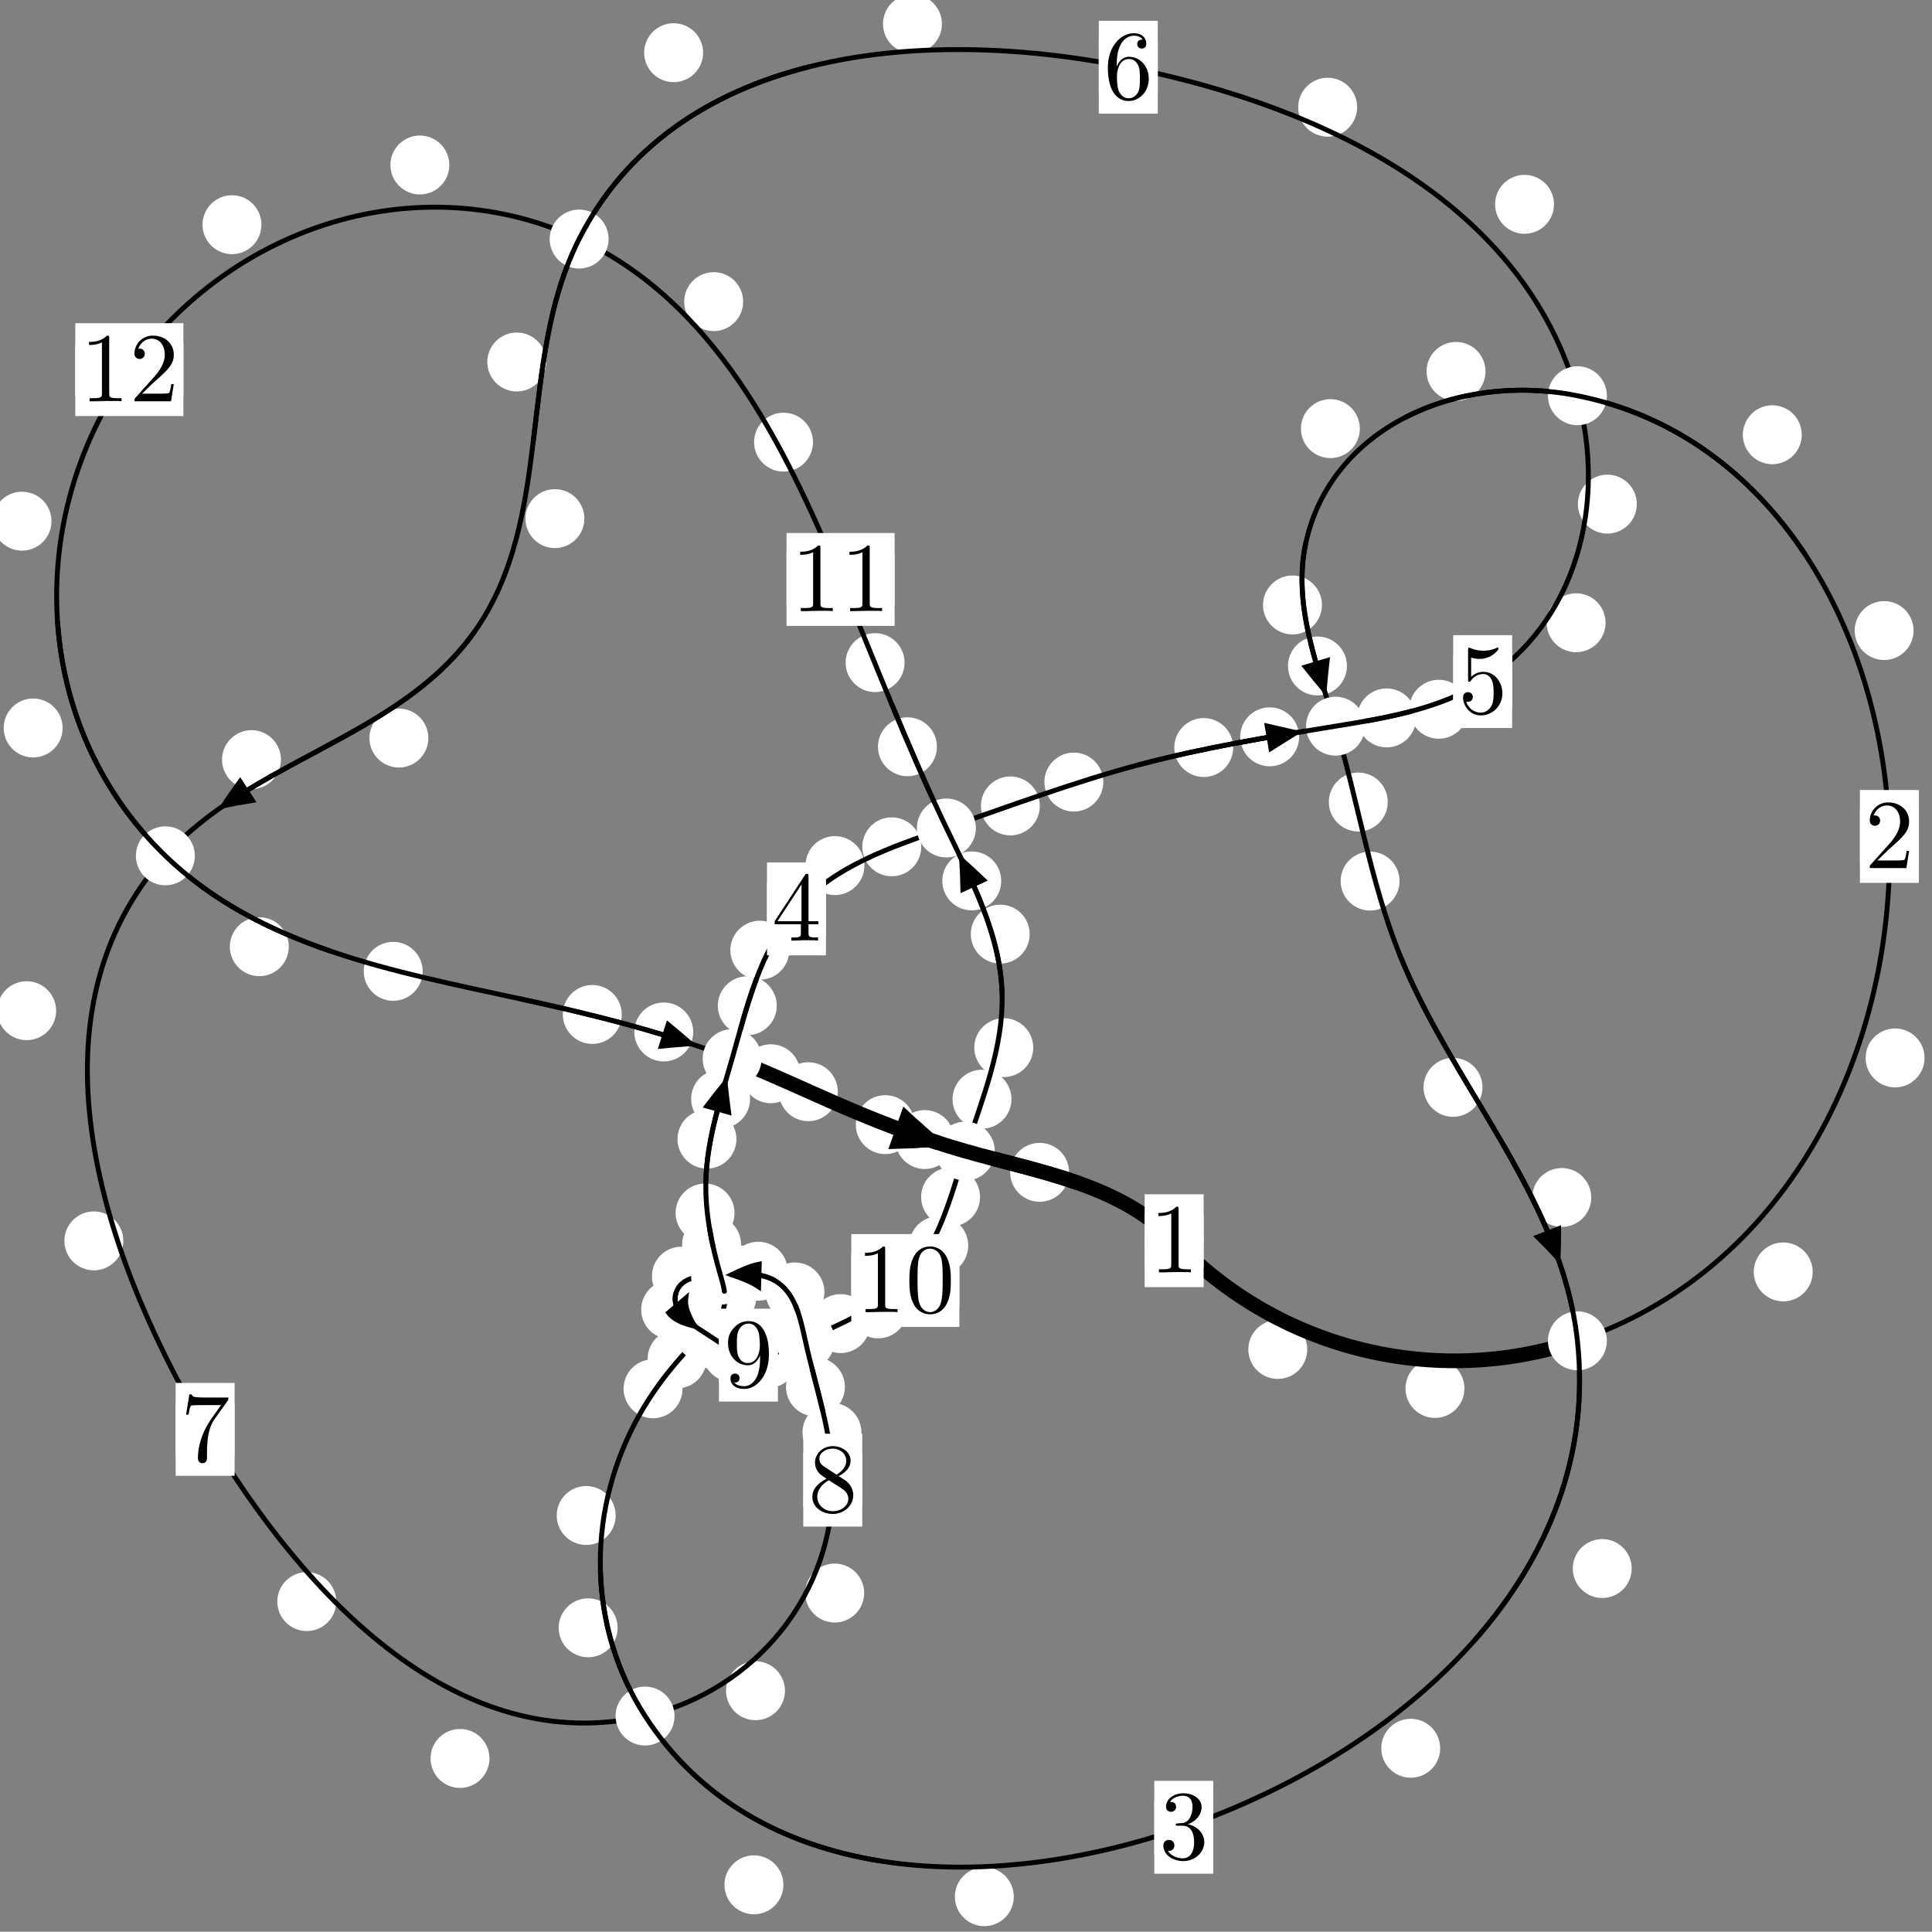 <?xml version="1.0"?>
<!-- Created by MetaPost 1.999 on 2021.07.06:0008 -->
<svg version="1.1" xmlns="http://www.w3.org/2000/svg" xmlns:xlink="http://www.w3.org/1999/xlink" width="195.967" height="195.939" viewBox="0 0 195.967 195.939">
<rect x="0" y="0" width="195.967" height="195.939" fill="#808080" stroke="none"/>
<!-- Original BoundingBox: -160.755005 -59.377029 35.211914 136.561691 -->
  <defs>
    <g transform="scale(0.01,0.01)" id="GLYPHcmr10_48">
      <path style="fill-rule: evenodd;" d="M460 -320C460 -400,455 -480,420 -554C374 -650,292 -666,250 -666C190 -666,117 -640,76 -547C44 -478,39 -400,39 -320C39 -245,43 -155,84 -79C127 2,200 22,249 22C303 22,379 1,423 -94C455 -163,460 -241,460 -320M249 -0C210 -0,151 -25,133 -121C122 -181,122 -273,122 -332C122 -396,122 -462,130 -516C149 -635,224 -644,249 -644C282 -644,348 -626,367 -527C377 -471,377 -395,377 -332C377 -257,377 -189,366 -125C351 -30,294 -0,249 -0"></path>
    </g>
    <g transform="scale(0.01,0.01)" id="GLYPHcmr10_49">
      <path style="fill-rule: evenodd;" d="M294 -640C294 -664,294 -666,271 -666C209 -602,121 -602,89 -602L89 -571C109 -571,168 -571,220 -597L220 -79C220 -43,217 -31,127 -31L95 -31L95 -0L257 -0L130 -3L217 -3L257 -3L297 -3L384 -3L419 -0L419 -31L387 -31C297 -31,294 -42,294 -79"></path>
    </g>
    <g transform="scale(0.01,0.01)" id="GLYPHcmr10_50">
      <path style="fill-rule: evenodd;" d="M127 -77L233 -180C389 -318,449 -372,449 -472C449 -586,359 -666,237 -666C124 -666,50 -574,50 -485C50 -429,100 -429,103 -429C120 -429,155 -441,155 -482C155 -508,137 -534,102 -534C94 -534,92 -534,89 -533C112 -598,166 -635,224 -635C315 -635,358 -554,358 -472C358 -392,308 -313,253 -251L61 -37C50 -26,50 -24,50 -0L421 -0L449 -174L424 -174C419 -144,412 -100,402 -85C395 -77,329 -77,307 -77"></path>
    </g>
    <g transform="scale(0.01,0.01)" id="GLYPHcmr10_51">
      <path style="fill-rule: evenodd;" d="M290 -352C372 -379,430 -449,430 -528C430 -610,342 -666,246 -666C145 -666,69 -606,69 -530C69 -497,91 -478,120 -478C151 -478,171 -500,171 -529C171 -579,124 -579,109 -579C140 -628,206 -641,242 -641C283 -641,338 -619,338 -529C338 -517,336 -459,310 -415C280 -367,246 -364,221 -363C213 -362,189 -360,182 -360C174 -359,167 -358,167 -348C167 -337,174 -337,191 -337L235 -337C317 -337,354 -269,354 -171C354 -35,285 -6,241 -6C198 -6,123 -23,88 -82C123 -77,154 -99,154 -137C154 -173,127 -193,98 -193C74 -193,42 -179,42 -135C42 -44,135 22,244 22C366 22,457 -69,457 -171C457 -253,394 -331,290 -352"></path>
    </g>
    <g transform="scale(0.01,0.01)" id="GLYPHcmr10_52">
      <path style="fill-rule: evenodd;" d="M294 -165L294 -78C294 -42,292 -31,218 -31L197 -31L197 -0L332 -0L238 -3L290 -3L332 -3L374 -3L427 -3L468 -0L468 -31L447 -31C373 -31,371 -42,371 -78L371 -165L471 -165L471 -196L371 -196L371 -651C371 -671,371 -677,355 -677C346 -677,343 -677,335 -665L28 -196L28 -165M300 -196L56 -196L300 -569"></path>
    </g>
    <g transform="scale(0.01,0.01)" id="GLYPHcmr10_53">
      <path style="fill-rule: evenodd;" d="M449 -201C449 -320,367 -420,259 -420C211 -420,168 -404,132 -369L132 -564C152 -558,185 -551,217 -551C340 -551,410 -642,410 -655C410 -661,407 -666,400 -666C399 -666,397 -666,392 -663C372 -654,323 -634,256 -634C216 -634,170 -641,123 -662C115 -665,113 -665,111 -665C101 -665,101 -657,101 -641L101 -345C101 -327,101 -319,115 -319C122 -319,124 -322,128 -328C139 -344,176 -398,257 -398C309 -398,334 -352,342 -334C358 -297,360 -258,360 -208C360 -173,360 -113,336 -71C312 -32,275 -6,229 -6C156 -6,99 -59,82 -118C85 -117,88 -116,99 -116C132 -116,149 -141,149 -165C149 -189,132 -214,99 -214C85 -214,50 -207,50 -161C50 -75,119 22,231 22C347 22,449 -74,449 -201"></path>
    </g>
    <g transform="scale(0.01,0.01)" id="GLYPHcmr10_54">
      <path style="fill-rule: evenodd;" d="M132 -328L132 -352C132 -605,256 -641,307 -641C331 -641,373 -635,395 -601C380 -601,340 -601,340 -556C340 -525,364 -510,386 -510C402 -510,432 -519,432 -558C432 -618,388 -666,305 -666C177 -666,42 -537,42 -316C42 -49,158 22,251 22C362 22,457 -72,457 -204C457 -331,368 -427,257 -427C189 -427,152 -376,132 -328M251 -6C188 -6,158 -66,152 -81C134 -128,134 -208,134 -226C134 -304,166 -404,256 -404C272 -404,318 -404,349 -342C367 -305,367 -254,367 -205C367 -157,367 -107,350 -71C320 -11,274 -6,251 -6"></path>
    </g>
    <g transform="scale(0.01,0.01)" id="GLYPHcmr10_55">
      <path style="fill-rule: evenodd;" d="M476 -609C485 -621,485 -623,485 -644L242 -644C120 -644,118 -657,114 -676L89 -676L56 -470L81 -470C84 -486,93 -549,106 -561C113 -567,191 -567,204 -567L411 -567C400 -551,321 -442,299 -409C209 -274,176 -135,176 -33C176 -23,176 22,222 22C268 22,268 -23,268 -33L268 -84C268 -139,271 -194,279 -248C283 -271,297 -357,341 -419"></path>
    </g>
    <g transform="scale(0.01,0.01)" id="GLYPHcmr10_56">
      <path style="fill-rule: evenodd;" d="M163 -457C117 -487,113 -521,113 -538C113 -599,178 -641,249 -641C322 -641,386 -589,386 -517C386 -460,347 -412,287 -377M309 -362C381 -399,430 -451,430 -517C430 -609,341 -666,250 -666C150 -666,69 -592,69 -499C69 -481,71 -436,113 -389C124 -377,161 -352,186 -335C128 -306,42 -250,42 -151C42 -45,144 22,249 22C362 22,457 -61,457 -168C457 -204,446 -249,408 -291C389 -312,373 -322,309 -362M209 -320L332 -242C360 -223,407 -193,407 -132C407 -58,332 -6,250 -6C164 -6,92 -68,92 -151C92 -209,124 -273,209 -320"></path>
    </g>
    <g transform="scale(0.01,0.01)" id="GLYPHcmr10_57">
      <path style="fill-rule: evenodd;" d="M367 -318L367 -286C367 -52,263 -6,205 -6C188 -6,134 -8,107 -42C151 -42,159 -71,159 -88C159 -119,135 -134,113 -134C97 -134,67 -125,67 -86C67 -19,121 22,206 22C335 22,457 -114,457 -329C457 -598,342 -666,253 -666C198 -666,149 -648,106 -603C65 -558,42 -516,42 -441C42 -316,130 -218,242 -218C303 -218,344 -260,367 -318M243 -241C227 -241,181 -241,150 -304C132 -341,132 -391,132 -440C132 -494,132 -541,153 -578C180 -628,218 -641,253 -641C299 -641,332 -607,349 -562C361 -530,365 -467,365 -421C365 -338,331 -241,243 -241"></path>
    </g>
  </defs>
  <path d="M132.596 136.878C132.596 136.086,132.281 135.325,131.721 134.765C131.161 134.204,130.4 133.89,129.608 133.89C128.815 133.89,128.055 134.204,127.494 134.765C126.934 135.325,126.619 136.086,126.619 136.878C126.619 137.671,126.934 138.431,127.494 138.992C128.055 139.552,128.815 139.867,129.608 139.867C130.4 139.867,131.161 139.552,131.721 138.992C132.281 138.431,132.596 137.671,132.596 136.878Z" style="fill: rgb(100%,100%,100%);stroke: none;"></path>
  <path d="M122.085 125.847C122.085 125.055,121.77 124.295,121.209 123.734C120.649 123.174,119.889 122.859,119.096 122.859C118.303 122.859,117.543 123.174,116.983 123.734C116.422 124.295,116.107 125.055,116.107 125.847C116.107 126.64,116.422 127.4,116.983 127.961C117.543 128.521,118.303 128.836,119.096 128.836C119.889 128.836,120.649 128.521,121.209 127.961C121.77 127.4,122.085 126.64,122.085 125.847Z" style="fill: rgb(100%,100%,100%);stroke: none;"></path>
  <path d="M183.867 129.014C183.867 128.221,183.552 127.461,182.991 126.9C182.431 126.34,181.671 126.025,180.878 126.025C180.085 126.025,179.325 126.34,178.765 126.9C178.204 127.461,177.889 128.221,177.889 129.014C177.889 129.806,178.204 130.566,178.765 131.127C179.325 131.687,180.085 132.002,180.878 132.002C181.671 132.002,182.431 131.687,182.991 131.127C183.552 130.566,183.867 129.806,183.867 129.014Z" style="fill: rgb(100%,100%,100%);stroke: none;"></path>
  <path d="M148.539 140.835C148.539 140.043,148.224 139.282,147.664 138.722C147.103 138.161,146.343 137.847,145.55 137.847C144.758 137.847,143.997 138.161,143.437 138.722C142.876 139.282,142.561 140.043,142.561 140.835C142.561 141.628,142.876 142.388,143.437 142.949C143.997 143.509,144.758 143.824,145.55 143.824C146.343 143.824,147.103 143.509,147.664 142.949C148.224 142.388,148.539 141.628,148.539 140.835Z" style="fill: rgb(100%,100%,100%);stroke: none;"></path>
  <path d="M194.1 63.96C194.1 63.167,193.785 62.407,193.224 61.846C192.664 61.286,191.904 60.971,191.111 60.971C190.318 60.971,189.558 61.286,188.998 61.846C188.437 62.407,188.122 63.167,188.122 63.96C188.122 64.752,188.437 65.513,188.998 66.073C189.558 66.633,190.318 66.948,191.111 66.948C191.904 66.948,192.664 66.633,193.224 66.073C193.785 65.513,194.1 64.752,194.1 63.96Z" style="fill: rgb(100%,100%,100%);stroke: none;"></path>
  <path d="M195.212 107.309C195.212 106.516,194.897 105.756,194.336 105.195C193.776 104.635,193.016 104.32,192.223 104.32C191.43 104.32,190.67 104.635,190.11 105.195C189.549 105.756,189.234 106.516,189.234 107.309C189.234 108.101,189.549 108.861,190.11 109.422C190.67 109.982,191.43 110.297,192.223 110.297C193.016 110.297,193.776 109.982,194.336 109.422C194.897 108.861,195.212 108.101,195.212 107.309Z" style="fill: rgb(100%,100%,100%);stroke: none;"></path>
  <path d="M150.677 37.673C150.677 36.881,150.362 36.12,149.801 35.56C149.241 34.999,148.481 34.685,147.688 34.685C146.895 34.685,146.135 34.999,145.575 35.56C145.014 36.12,144.699 36.881,144.699 37.673C144.699 38.466,145.014 39.226,145.575 39.787C146.135 40.347,146.895 40.662,147.688 40.662C148.481 40.662,149.241 40.347,149.801 39.787C150.362 39.226,150.677 38.466,150.677 37.673Z" style="fill: rgb(100%,100%,100%);stroke: none;"></path>
  <path d="M182.757 44.099C182.757 43.306,182.442 42.546,181.882 41.985C181.321 41.425,180.561 41.11,179.769 41.11C178.976 41.11,178.216 41.425,177.655 41.985C177.095 42.546,176.78 43.306,176.78 44.099C176.78 44.891,177.095 45.651,177.655 46.212C178.216 46.772,178.976 47.087,179.769 47.087C180.561 47.087,181.321 46.772,181.882 46.212C182.442 45.651,182.757 44.891,182.757 44.099Z" style="fill: rgb(100%,100%,100%);stroke: none;"></path>
  <path d="M134.088 61.363C134.088 60.57,133.773 59.81,133.212 59.25C132.652 58.689,131.892 58.374,131.099 58.374C130.306 58.374,129.546 58.689,128.986 59.25C128.425 59.81,128.11 60.57,128.11 61.363C128.11 62.156,128.425 62.916,128.986 63.476C129.546 64.037,130.306 64.352,131.099 64.352C131.892 64.352,132.652 64.037,133.212 63.476C133.773 62.916,134.088 62.156,134.088 61.363Z" style="fill: rgb(100%,100%,100%);stroke: none;"></path>
  <path d="M137.933 43.476C137.933 42.684,137.618 41.923,137.058 41.363C136.497 40.802,135.737 40.488,134.945 40.488C134.152 40.488,133.392 40.802,132.831 41.363C132.271 41.923,131.956 42.684,131.956 43.476C131.956 44.269,132.271 45.029,132.831 45.59C133.392 46.15,134.152 46.465,134.945 46.465C135.737 46.465,136.497 46.15,137.058 45.59C137.618 45.029,137.933 44.269,137.933 43.476Z" style="fill: rgb(100%,100%,100%);stroke: none;"></path>
  <path d="M140.763 81.349C140.763 80.556,140.448 79.796,139.888 79.236C139.327 78.675,138.567 78.36,137.774 78.36C136.982 78.36,136.222 78.675,135.661 79.236C135.101 79.796,134.786 80.556,134.786 81.349C134.786 82.142,135.101 82.902,135.661 83.462C136.222 84.023,136.982 84.338,137.774 84.338C138.567 84.338,139.327 84.023,139.888 83.462C140.448 82.902,140.763 82.142,140.763 81.349Z" style="fill: rgb(100%,100%,100%);stroke: none;"></path>
  <path d="M136.621 67.55C136.621 66.757,136.306 65.997,135.745 65.436C135.185 64.876,134.425 64.561,133.632 64.561C132.839 64.561,132.079 64.876,131.519 65.436C130.958 65.997,130.643 66.757,130.643 67.55C130.643 68.342,130.958 69.103,131.519 69.663C132.079 70.224,132.839 70.539,133.632 70.539C134.425 70.539,135.185 70.224,135.745 69.663C136.306 69.103,136.621 68.342,136.621 67.55Z" style="fill: rgb(100%,100%,100%);stroke: none;"></path>
  <path d="M150.371 110.291C150.371 109.498,150.056 108.738,149.496 108.178C148.935 107.617,148.175 107.302,147.383 107.302C146.59 107.302,145.83 107.617,145.269 108.178C144.709 108.738,144.394 109.498,144.394 110.291C144.394 111.084,144.709 111.844,145.269 112.404C145.83 112.965,146.59 113.28,147.383 113.28C148.175 113.28,148.935 112.965,149.496 112.404C150.056 111.844,150.371 111.084,150.371 110.291Z" style="fill: rgb(100%,100%,100%);stroke: none;"></path>
  <path d="M141.961 89.37C141.961 88.577,141.646 87.817,141.086 87.257C140.526 86.696,139.765 86.381,138.973 86.381C138.18 86.381,137.42 86.696,136.859 87.257C136.299 87.817,135.984 88.577,135.984 89.37C135.984 90.163,136.299 90.923,136.859 91.483C137.42 92.044,138.18 92.359,138.973 92.359C139.765 92.359,140.526 92.044,141.086 91.483C141.646 90.923,141.961 90.163,141.961 89.37Z" style="fill: rgb(100%,100%,100%);stroke: none;"></path>
  <path d="M165.508 159.101C165.508 158.308,165.193 157.548,164.633 156.987C164.072 156.427,163.312 156.112,162.519 156.112C161.727 156.112,160.966 156.427,160.406 156.987C159.846 157.548,159.531 158.308,159.531 159.101C159.531 159.893,159.846 160.654,160.406 161.214C160.966 161.774,161.727 162.089,162.519 162.089C163.312 162.089,164.072 161.774,164.633 161.214C165.193 160.654,165.508 159.893,165.508 159.101Z" style="fill: rgb(100%,100%,100%);stroke: none;"></path>
  <path d="M161.403 121.464C161.403 120.671,161.089 119.911,160.528 119.35C159.968 118.79,159.207 118.475,158.415 118.475C157.622 118.475,156.862 118.79,156.301 119.35C155.741 119.911,155.426 120.671,155.426 121.464C155.426 122.256,155.741 123.017,156.301 123.577C156.862 124.138,157.622 124.452,158.415 124.452C159.207 124.452,159.968 124.138,160.528 123.577C161.089 123.017,161.403 122.256,161.403 121.464Z" style="fill: rgb(100%,100%,100%);stroke: none;"></path>
  <path d="M102.831 192.388C102.831 191.596,102.516 190.835,101.956 190.275C101.395 189.714,100.635 189.4,99.842 189.4C99.05 189.4,98.289 189.714,97.729 190.275C97.169 190.835,96.854 191.596,96.854 192.388C96.854 193.181,97.169 193.941,97.729 194.502C98.289 195.062,99.05 195.377,99.842 195.377C100.635 195.377,101.395 195.062,101.956 194.502C102.516 193.941,102.831 193.181,102.831 192.388Z" style="fill: rgb(100%,100%,100%);stroke: none;"></path>
  <path d="M146.081 177.33C146.081 176.537,145.766 175.777,145.206 175.217C144.645 174.656,143.885 174.341,143.092 174.341C142.3 174.341,141.54 174.656,140.979 175.217C140.419 175.777,140.104 176.537,140.104 177.33C140.104 178.123,140.419 178.883,140.979 179.443C141.54 180.004,142.3 180.319,143.092 180.319C143.885 180.319,144.645 180.004,145.206 179.443C145.766 178.883,146.081 178.123,146.081 177.33Z" style="fill: rgb(100%,100%,100%);stroke: none;"></path>
  <path d="M62.644 165.112C62.644 164.319,62.329 163.559,61.769 162.998C61.208 162.438,60.448 162.123,59.655 162.123C58.863 162.123,58.102 162.438,57.542 162.998C56.981 163.559,56.667 164.319,56.667 165.112C56.667 165.904,56.981 166.664,57.542 167.225C58.102 167.785,58.863 168.1,59.655 168.1C60.448 168.1,61.208 167.785,61.769 167.225C62.329 166.664,62.644 165.904,62.644 165.112Z" style="fill: rgb(100%,100%,100%);stroke: none;"></path>
  <path d="M79.461 191.181C79.461 190.389,79.146 189.628,78.586 189.068C78.025 188.507,77.265 188.192,76.473 188.192C75.68 188.192,74.92 188.507,74.359 189.068C73.799 189.628,73.484 190.389,73.484 191.181C73.484 191.974,73.799 192.734,74.359 193.295C74.92 193.855,75.68 194.17,76.473 194.17C77.265 194.17,78.025 193.855,78.586 193.295C79.146 192.734,79.461 191.974,79.461 191.181Z" style="fill: rgb(100%,100%,100%);stroke: none;"></path>
  <path d="M69.23 140.864C69.23 140.072,68.915 139.312,68.354 138.751C67.794 138.191,67.034 137.876,66.241 137.876C65.448 137.876,64.688 138.191,64.128 138.751C63.567 139.312,63.252 140.072,63.252 140.864C63.252 141.657,63.567 142.417,64.128 142.978C64.688 143.538,65.448 143.853,66.241 143.853C67.034 143.853,67.794 143.538,68.354 142.978C68.915 142.417,69.23 141.657,69.23 140.864Z" style="fill: rgb(100%,100%,100%);stroke: none;"></path>
  <path d="M62.448 153.72C62.448 152.927,62.133 152.167,61.573 151.606C61.012 151.046,60.252 150.731,59.459 150.731C58.667 150.731,57.907 151.046,57.346 151.606C56.786 152.167,56.471 152.927,56.471 153.72C56.471 154.512,56.786 155.273,57.346 155.833C57.907 156.394,58.667 156.708,59.459 156.708C60.252 156.708,61.012 156.394,61.573 155.833C62.133 155.273,62.448 154.512,62.448 153.72Z" style="fill: rgb(100%,100%,100%);stroke: none;"></path>
  <path d="M75.262 134.432C75.262 133.639,74.947 132.879,74.387 132.318C73.826 131.758,73.066 131.443,72.273 131.443C71.481 131.443,70.721 131.758,70.16 132.318C69.6 132.879,69.285 133.639,69.285 134.432C69.285 135.224,69.6 135.985,70.16 136.545C70.721 137.106,71.481 137.421,72.273 137.421C73.066 137.421,73.826 137.106,74.387 136.545C74.947 135.985,75.262 135.224,75.262 134.432Z" style="fill: rgb(100%,100%,100%);stroke: none;"></path>
  <path d="M71.666 137.835C71.666 137.042,71.351 136.282,70.79 135.722C70.23 135.161,69.47 134.846,68.677 134.846C67.884 134.846,67.124 135.161,66.564 135.722C66.003 136.282,65.688 137.042,65.688 137.835C65.688 138.628,66.003 139.388,66.564 139.949C67.124 140.509,67.884 140.824,68.677 140.824C69.47 140.824,70.23 140.509,70.79 139.949C71.351 139.388,71.666 138.628,71.666 137.835Z" style="fill: rgb(100%,100%,100%);stroke: none;"></path>
  <path d="M76.717 131.539C76.717 130.746,76.402 129.986,75.841 129.426C75.281 128.865,74.521 128.55,73.728 128.55C72.935 128.55,72.175 128.865,71.615 129.426C71.054 129.986,70.739 130.746,70.739 131.539C70.739 132.332,71.054 133.092,71.615 133.652C72.175 134.213,72.935 134.528,73.728 134.528C74.521 134.528,75.281 134.213,75.841 133.652C76.402 133.092,76.717 132.332,76.717 131.539Z" style="fill: rgb(100%,100%,100%);stroke: none;"></path>
  <path d="M76.106 133.672C76.106 132.879,75.791 132.119,75.231 131.559C74.67 130.998,73.91 130.683,73.117 130.683C72.325 130.683,71.565 130.998,71.004 131.559C70.444 132.119,70.129 132.879,70.129 133.672C70.129 134.465,70.444 135.225,71.004 135.785C71.565 136.346,72.325 136.661,73.117 136.661C73.91 136.661,74.67 136.346,75.231 135.785C75.791 135.225,76.106 134.465,76.106 133.672Z" style="fill: rgb(100%,100%,100%);stroke: none;"></path>
  <path d="M75.167 126.233C75.167 125.44,74.852 124.68,74.292 124.119C73.731 123.559,72.971 123.244,72.178 123.244C71.386 123.244,70.626 123.559,70.065 124.119C69.505 124.68,69.19 125.44,69.19 126.233C69.19 127.025,69.505 127.786,70.065 128.346C70.626 128.907,71.386 129.222,72.178 129.222C72.971 129.222,73.731 128.907,74.292 128.346C74.852 127.786,75.167 127.025,75.167 126.233Z" style="fill: rgb(100%,100%,100%);stroke: none;"></path>
  <path d="M76.379 130.42C76.379 129.627,76.064 128.867,75.503 128.307C74.943 127.746,74.183 127.431,73.39 127.431C72.597 127.431,71.837 127.746,71.277 128.307C70.716 128.867,70.401 129.627,70.401 130.42C70.401 131.213,70.716 131.973,71.277 132.533C71.837 133.094,72.597 133.409,73.39 133.409C74.183 133.409,74.943 133.094,75.503 132.533C76.064 131.973,76.379 131.213,76.379 130.42Z" style="fill: rgb(100%,100%,100%);stroke: none;"></path>
  <path d="M74.697 115.543C74.697 114.75,74.382 113.99,73.822 113.43C73.261 112.869,72.501 112.554,71.708 112.554C70.916 112.554,70.155 112.869,69.595 113.43C69.034 113.99,68.72 114.75,68.72 115.543C68.72 116.336,69.034 117.096,69.595 117.656C70.155 118.217,70.916 118.532,71.708 118.532C72.501 118.532,73.261 118.217,73.822 117.656C74.382 117.096,74.697 116.336,74.697 115.543Z" style="fill: rgb(100%,100%,100%);stroke: none;"></path>
  <path d="M74.505 123.038C74.505 122.245,74.19 121.485,73.629 120.925C73.069 120.364,72.309 120.049,71.516 120.049C70.723 120.049,69.963 120.364,69.403 120.925C68.842 121.485,68.527 122.245,68.527 123.038C68.527 123.831,68.842 124.591,69.403 125.151C69.963 125.712,70.723 126.027,71.516 126.027C72.309 126.027,73.069 125.712,73.629 125.151C74.19 124.591,74.505 123.831,74.505 123.038Z" style="fill: rgb(100%,100%,100%);stroke: none;"></path>
  <path d="M78.788 102.013C78.788 101.22,78.473 100.46,77.912 99.899C77.352 99.339,76.592 99.024,75.799 99.024C75.006 99.024,74.246 99.339,73.686 99.899C73.125 100.46,72.81 101.22,72.81 102.013C72.81 102.805,73.125 103.565,73.686 104.126C74.246 104.686,75.006 105.001,75.799 105.001C76.592 105.001,77.352 104.686,77.912 104.126C78.473 103.565,78.788 102.805,78.788 102.013Z" style="fill: rgb(100%,100%,100%);stroke: none;"></path>
  <path d="M76.082 111.468C76.082 110.675,75.767 109.915,75.206 109.355C74.646 108.794,73.886 108.479,73.093 108.479C72.3 108.479,71.54 108.794,70.98 109.355C70.419 109.915,70.104 110.675,70.104 111.468C70.104 112.261,70.419 113.021,70.98 113.581C71.54 114.142,72.3 114.457,73.093 114.457C73.886 114.457,74.646 114.142,75.206 113.581C75.767 113.021,76.082 112.261,76.082 111.468Z" style="fill: rgb(100%,100%,100%);stroke: none;"></path>
  <path d="M87.678 87.798C87.678 87.006,87.363 86.246,86.803 85.685C86.243 85.125,85.482 84.81,84.69 84.81C83.897 84.81,83.137 85.125,82.576 85.685C82.016 86.246,81.701 87.006,81.701 87.798C81.701 88.591,82.016 89.351,82.576 89.912C83.137 90.472,83.897 90.787,84.69 90.787C85.482 90.787,86.243 90.472,86.803 89.912C87.363 89.351,87.678 88.591,87.678 87.798Z" style="fill: rgb(100%,100%,100%);stroke: none;"></path>
  <path d="M80.059 96.382C80.059 95.589,79.744 94.829,79.184 94.268C78.623 93.708,77.863 93.393,77.07 93.393C76.278 93.393,75.517 93.708,74.957 94.268C74.397 94.829,74.082 95.589,74.082 96.382C74.082 97.174,74.397 97.934,74.957 98.495C75.517 99.055,76.278 99.37,77.07 99.37C77.863 99.37,78.623 99.055,79.184 98.495C79.744 97.934,80.059 97.174,80.059 96.382Z" style="fill: rgb(100%,100%,100%);stroke: none;"></path>
  <path d="M105.475 81.747C105.475 80.954,105.16 80.194,104.599 79.633C104.039 79.073,103.278 78.758,102.486 78.758C101.693 78.758,100.933 79.073,100.372 79.633C99.812 80.194,99.497 80.954,99.497 81.747C99.497 82.539,99.812 83.3,100.372 83.86C100.933 84.421,101.693 84.736,102.486 84.736C103.278 84.736,104.039 84.421,104.599 83.86C105.16 83.3,105.475 82.539,105.475 81.747Z" style="fill: rgb(100%,100%,100%);stroke: none;"></path>
  <path d="M93.442 85.893C93.442 85.101,93.127 84.341,92.566 83.78C92.006 83.22,91.246 82.905,90.453 82.905C89.66 82.905,88.9 83.22,88.34 83.78C87.779 84.341,87.464 85.101,87.464 85.893C87.464 86.686,87.779 87.446,88.34 88.007C88.9 88.567,89.66 88.882,90.453 88.882C91.246 88.882,92.006 88.567,92.566 88.007C93.127 87.446,93.442 86.686,93.442 85.893Z" style="fill: rgb(100%,100%,100%);stroke: none;"></path>
  <path d="M125.088 75.824C125.088 75.031,124.773 74.271,124.213 73.711C123.652 73.15,122.892 72.835,122.099 72.835C121.307 72.835,120.547 73.15,119.986 73.711C119.426 74.271,119.111 75.031,119.111 75.824C119.111 76.617,119.426 77.377,119.986 77.937C120.547 78.498,121.307 78.813,122.099 78.813C122.892 78.813,123.652 78.498,124.213 77.937C124.773 77.377,125.088 76.617,125.088 75.824Z" style="fill: rgb(100%,100%,100%);stroke: none;"></path>
  <path d="M111.911 79.326C111.911 78.533,111.596 77.773,111.035 77.212C110.475 76.652,109.715 76.337,108.922 76.337C108.129 76.337,107.369 76.652,106.809 77.212C106.248 77.773,105.933 78.533,105.933 79.326C105.933 80.118,106.248 80.878,106.809 81.439C107.369 81.999,108.129 82.314,108.922 82.314C109.715 82.314,110.475 81.999,111.035 81.439C111.596 80.878,111.911 80.118,111.911 79.326Z" style="fill: rgb(100%,100%,100%);stroke: none;"></path>
  <path d="M143.639 72.818C143.639 72.026,143.324 71.266,142.763 70.705C142.203 70.145,141.443 69.83,140.65 69.83C139.857 69.83,139.097 70.145,138.537 70.705C137.976 71.266,137.661 72.026,137.661 72.818C137.661 73.611,137.976 74.371,138.537 74.932C139.097 75.492,139.857 75.807,140.65 75.807C141.443 75.807,142.203 75.492,142.763 74.932C143.324 74.371,143.639 73.611,143.639 72.818Z" style="fill: rgb(100%,100%,100%);stroke: none;"></path>
  <path d="M131.775 74.737C131.775 73.945,131.46 73.185,130.9 72.624C130.339 72.064,129.579 71.749,128.786 71.749C127.994 71.749,127.234 72.064,126.673 72.624C126.113 73.185,125.798 73.945,125.798 74.737C125.798 75.53,126.113 76.29,126.673 76.851C127.234 77.411,127.994 77.726,128.786 77.726C129.579 77.726,130.339 77.411,130.9 76.851C131.46 76.29,131.775 75.53,131.775 74.737Z" style="fill: rgb(100%,100%,100%);stroke: none;"></path>
  <path d="M162.857 63.167C162.857 62.374,162.543 61.614,161.982 61.053C161.422 60.493,160.661 60.178,159.869 60.178C159.076 60.178,158.316 60.493,157.755 61.053C157.195 61.614,156.88 62.374,156.88 63.167C156.88 63.959,157.195 64.719,157.755 65.28C158.316 65.84,159.076 66.155,159.869 66.155C160.661 66.155,161.422 65.84,161.982 65.28C162.543 64.719,162.857 63.959,162.857 63.167Z" style="fill: rgb(100%,100%,100%);stroke: none;"></path>
  <path d="M148.928 71.941C148.928 71.148,148.613 70.388,148.052 69.828C147.492 69.267,146.732 68.952,145.939 68.952C145.146 68.952,144.386 69.267,143.826 69.828C143.265 70.388,142.95 71.148,142.95 71.941C142.95 72.734,143.265 73.494,143.826 74.054C144.386 74.615,145.146 74.93,145.939 74.93C146.732 74.93,147.492 74.615,148.052 74.054C148.613 73.494,148.928 72.734,148.928 71.941Z" style="fill: rgb(100%,100%,100%);stroke: none;"></path>
  <path d="M157.625 20.724C157.625 19.932,157.31 19.172,156.75 18.611C156.189 18.051,155.429 17.736,154.637 17.736C153.844 17.736,153.084 18.051,152.523 18.611C151.963 19.172,151.648 19.932,151.648 20.724C151.648 21.517,151.963 22.277,152.523 22.838C153.084 23.398,153.844 23.713,154.637 23.713C155.429 23.713,156.189 23.398,156.75 22.838C157.31 22.277,157.625 21.517,157.625 20.724Z" style="fill: rgb(100%,100%,100%);stroke: none;"></path>
  <path d="M166.026 51.133C166.026 50.341,165.711 49.581,165.151 49.02C164.59 48.46,163.83 48.145,163.037 48.145C162.245 48.145,161.484 48.46,160.924 49.02C160.363 49.581,160.048 50.341,160.048 51.133C160.048 51.926,160.363 52.686,160.924 53.247C161.484 53.807,162.245 54.122,163.037 54.122C163.83 54.122,164.59 53.807,165.151 53.247C165.711 52.686,166.026 51.926,166.026 51.133Z" style="fill: rgb(100%,100%,100%);stroke: none;"></path>
  <path d="M95.541 2.427C95.541 1.634,95.226 0.874,94.665 0.314C94.105 -0.247,93.345 -0.562,92.552 -0.562C91.759 -0.562,90.999 -0.247,90.439 0.314C89.878 0.874,89.563 1.634,89.563 2.427C89.563 3.22,89.878 3.98,90.439 4.54C90.999 5.101,91.759 5.416,92.552 5.416C93.345 5.416,94.105 5.101,94.665 4.54C95.226 3.98,95.541 3.22,95.541 2.427Z" style="fill: rgb(100%,100%,100%);stroke: none;"></path>
  <path d="M137.657 10.874C137.657 10.081,137.342 9.321,136.782 8.76C136.221 8.2,135.461 7.885,134.669 7.885C133.876 7.885,133.116 8.2,132.555 8.76C131.995 9.321,131.68 10.081,131.68 10.874C131.68 11.666,131.995 12.426,132.555 12.987C133.116 13.547,133.876 13.862,134.669 13.862C135.461 13.862,136.221 13.547,136.782 12.987C137.342 12.426,137.657 11.666,137.657 10.874Z" style="fill: rgb(100%,100%,100%);stroke: none;"></path>
  <path d="M55.407 36.719C55.407 35.926,55.092 35.166,54.531 34.605C53.971 34.045,53.211 33.73,52.418 33.73C51.625 33.73,50.865 34.045,50.305 34.605C49.744 35.166,49.429 35.926,49.429 36.719C49.429 37.511,49.744 38.271,50.305 38.832C50.865 39.392,51.625 39.707,52.418 39.707C53.211 39.707,53.971 39.392,54.531 38.832C55.092 38.271,55.407 37.511,55.407 36.719Z" style="fill: rgb(100%,100%,100%);stroke: none;"></path>
  <path d="M71.317 5.345C71.317 4.552,71.002 3.792,70.441 3.231C69.881 2.671,69.12 2.356,68.328 2.356C67.535 2.356,66.775 2.671,66.214 3.231C65.654 3.792,65.339 4.552,65.339 5.345C65.339 6.137,65.654 6.897,66.214 7.458C66.775 8.018,67.535 8.333,68.328 8.333C69.12 8.333,69.881 8.018,70.441 7.458C71.002 6.897,71.317 6.137,71.317 5.345Z" style="fill: rgb(100%,100%,100%);stroke: none;"></path>
  <path d="M43.45 74.863C43.45 74.071,43.135 73.311,42.575 72.75C42.014 72.19,41.254 71.875,40.461 71.875C39.669 71.875,38.908 72.19,38.348 72.75C37.787 73.311,37.472 74.071,37.472 74.863C37.472 75.656,37.787 76.416,38.348 76.977C38.908 77.537,39.669 77.852,40.461 77.852C41.254 77.852,42.014 77.537,42.575 76.977C43.135 76.416,43.45 75.656,43.45 74.863Z" style="fill: rgb(100%,100%,100%);stroke: none;"></path>
  <path d="M59.274 52.605C59.274 51.812,58.959 51.052,58.398 50.492C57.838 49.931,57.078 49.616,56.285 49.616C55.492 49.616,54.732 49.931,54.172 50.492C53.611 51.052,53.296 51.812,53.296 52.605C53.296 53.398,53.611 54.158,54.172 54.718C54.732 55.279,55.492 55.594,56.285 55.594C57.078 55.594,57.838 55.279,58.398 54.718C58.959 54.158,59.274 53.398,59.274 52.605Z" style="fill: rgb(100%,100%,100%);stroke: none;"></path>
  <path d="M5.693 102.517C5.693 101.724,5.378 100.964,4.818 100.403C4.257 99.843,3.497 99.528,2.704 99.528C1.911 99.528,1.151 99.843,0.591 100.403C0.03 100.964,-0.285 101.724,-0.285 102.517C-0.285 103.309,0.03 104.07,0.591 104.63C1.151 105.19,1.911 105.505,2.704 105.505C3.497 105.505,4.257 105.19,4.818 104.63C5.378 104.07,5.693 103.309,5.693 102.517Z" style="fill: rgb(100%,100%,100%);stroke: none;"></path>
  <path d="M28.498 77.051C28.498 76.259,28.183 75.498,27.623 74.938C27.062 74.377,26.302 74.062,25.51 74.062C24.717 74.062,23.957 74.377,23.396 74.938C22.836 75.498,22.521 76.259,22.521 77.051C22.521 77.844,22.836 78.604,23.396 79.165C23.957 79.725,24.717 80.04,25.51 80.04C26.302 80.04,27.062 79.725,27.623 79.165C28.183 78.604,28.498 77.844,28.498 77.051Z" style="fill: rgb(100%,100%,100%);stroke: none;"></path>
  <path d="M34.106 162.453C34.106 161.661,33.791 160.901,33.23 160.34C32.67 159.78,31.91 159.465,31.117 159.465C30.324 159.465,29.564 159.78,29.004 160.34C28.443 160.901,28.128 161.661,28.128 162.453C28.128 163.246,28.443 164.006,29.004 164.567C29.564 165.127,30.324 165.442,31.117 165.442C31.91 165.442,32.67 165.127,33.23 164.567C33.791 164.006,34.106 163.246,34.106 162.453Z" style="fill: rgb(100%,100%,100%);stroke: none;"></path>
  <path d="M12.509 125.866C12.509 125.073,12.194 124.313,11.633 123.752C11.073 123.192,10.313 122.877,9.52 122.877C8.727 122.877,7.967 123.192,7.407 123.752C6.846 124.313,6.531 125.073,6.531 125.866C6.531 126.658,6.846 127.418,7.407 127.979C7.967 128.539,8.727 128.854,9.52 128.854C10.313 128.854,11.073 128.539,11.633 127.979C12.194 127.418,12.509 126.658,12.509 125.866Z" style="fill: rgb(100%,100%,100%);stroke: none;"></path>
  <path d="M79.622 171.496C79.622 170.703,79.307 169.943,78.747 169.382C78.187 168.822,77.426 168.507,76.634 168.507C75.841 168.507,75.081 168.822,74.52 169.382C73.96 169.943,73.645 170.703,73.645 171.496C73.645 172.288,73.96 173.048,74.52 173.609C75.081 174.169,75.841 174.484,76.634 174.484C77.426 174.484,78.187 174.169,78.747 173.609C79.307 173.048,79.622 172.288,79.622 171.496Z" style="fill: rgb(100%,100%,100%);stroke: none;"></path>
  <path d="M49.649 178.363C49.649 177.57,49.334 176.81,48.774 176.249C48.213 175.689,47.453 175.374,46.66 175.374C45.868 175.374,45.107 175.689,44.547 176.249C43.986 176.81,43.672 177.57,43.672 178.363C43.672 179.155,43.986 179.916,44.547 180.476C45.107 181.037,45.868 181.352,46.66 181.352C47.453 181.352,48.213 181.037,48.774 180.476C49.334 179.916,49.649 179.155,49.649 178.363Z" style="fill: rgb(100%,100%,100%);stroke: none;"></path>
  <path d="M87.375 145.296C87.375 144.503,87.06 143.743,86.499 143.183C85.939 142.622,85.179 142.307,84.386 142.307C83.593 142.307,82.833 142.622,82.273 143.183C81.712 143.743,81.397 144.503,81.397 145.296C81.397 146.089,81.712 146.849,82.273 147.409C82.833 147.97,83.593 148.285,84.386 148.285C85.179 148.285,85.939 147.97,86.499 147.409C87.06 146.849,87.375 146.089,87.375 145.296Z" style="fill: rgb(100%,100%,100%);stroke: none;"></path>
  <path d="M87.654 161.587C87.654 160.794,87.339 160.034,86.779 159.473C86.219 158.913,85.458 158.598,84.666 158.598C83.873 158.598,83.113 158.913,82.552 159.473C81.992 160.034,81.677 160.794,81.677 161.587C81.677 162.379,81.992 163.14,82.552 163.7C83.113 164.26,83.873 164.575,84.666 164.575C85.458 164.575,86.219 164.26,86.779 163.7C87.339 163.14,87.654 162.379,87.654 161.587Z" style="fill: rgb(100%,100%,100%);stroke: none;"></path>
  <path d="M84.151 133.606C84.151 132.814,83.836 132.053,83.276 131.493C82.715 130.932,81.955 130.617,81.162 130.617C80.37 130.617,79.61 130.932,79.049 131.493C78.489 132.053,78.174 132.814,78.174 133.606C78.174 134.399,78.489 135.159,79.049 135.72C79.61 136.28,80.37 136.595,81.162 136.595C81.955 136.595,82.715 136.28,83.276 135.72C83.836 135.159,84.151 134.399,84.151 133.606Z" style="fill: rgb(100%,100%,100%);stroke: none;"></path>
  <path d="M85.7 140.678C85.7 139.885,85.385 139.125,84.825 138.564C84.264 138.004,83.504 137.689,82.712 137.689C81.919 137.689,81.159 138.004,80.598 138.564C80.038 139.125,79.723 139.885,79.723 140.678C79.723 141.47,80.038 142.23,80.598 142.791C81.159 143.351,81.919 143.666,82.712 143.666C83.504 143.666,84.264 143.351,84.825 142.791C85.385 142.23,85.7 141.47,85.7 140.678Z" style="fill: rgb(100%,100%,100%);stroke: none;"></path>
  <path d="M79.901 128.942C79.901 128.149,79.586 127.389,79.025 126.828C78.465 126.268,77.705 125.953,76.912 125.953C76.119 125.953,75.359 126.268,74.799 126.828C74.238 127.389,73.923 128.149,73.923 128.942C73.923 129.734,74.238 130.495,74.799 131.055C75.359 131.616,76.119 131.93,76.912 131.93C77.705 131.93,78.465 131.616,79.025 131.055C79.586 130.495,79.901 129.734,79.901 128.942Z" style="fill: rgb(100%,100%,100%);stroke: none;"></path>
  <path d="M83.622 131.046C83.622 130.254,83.307 129.493,82.747 128.933C82.186 128.373,81.426 128.058,80.633 128.058C79.841 128.058,79.08 128.373,78.52 128.933C77.959 129.493,77.645 130.254,77.645 131.046C77.645 131.839,77.959 132.599,78.52 133.16C79.08 133.72,79.841 134.035,80.633 134.035C81.426 134.035,82.186 133.72,82.747 133.16C83.307 132.599,83.622 131.839,83.622 131.046Z" style="fill: rgb(100%,100%,100%);stroke: none;"></path>
  <path d="M74.211 129.374C74.211 128.581,73.896 127.821,73.336 127.26C72.775 126.7,72.015 126.385,71.222 126.385C70.43 126.385,69.67 126.7,69.109 127.26C68.549 127.821,68.234 128.581,68.234 129.374C68.234 130.167,68.549 130.927,69.109 131.487C69.67 132.048,70.43 132.363,71.222 132.363C72.015 132.363,72.775 132.048,73.336 131.487C73.896 130.927,74.211 130.167,74.211 129.374Z" style="fill: rgb(100%,100%,100%);stroke: none;"></path>
  <path d="M77.937 129.312C77.937 128.519,77.622 127.759,77.062 127.198C76.501 126.638,75.741 126.323,74.948 126.323C74.156 126.323,73.395 126.638,72.835 127.198C72.274 127.759,71.959 128.519,71.959 129.312C71.959 130.104,72.274 130.865,72.835 131.425C73.395 131.986,74.156 132.3,74.948 132.3C75.741 132.3,76.501 131.986,77.062 131.425C77.622 130.865,77.937 130.104,77.937 129.312Z" style="fill: rgb(100%,100%,100%);stroke: none;"></path>
  <path d="M71.015 132.843C71.015 132.05,70.7 131.29,70.139 130.729C69.579 130.169,68.819 129.854,68.026 129.854C67.233 129.854,66.473 130.169,65.913 130.729C65.352 131.29,65.037 132.05,65.037 132.843C65.037 133.635,65.352 134.395,65.913 134.956C66.473 135.516,67.233 135.831,68.026 135.831C68.819 135.831,69.579 135.516,70.139 134.956C70.7 134.395,71.015 133.635,71.015 132.843Z" style="fill: rgb(100%,100%,100%);stroke: none;"></path>
  <path d="M72.104 129.441C72.104 128.649,71.789 127.888,71.229 127.328C70.668 126.767,69.908 126.452,69.115 126.452C68.323 126.452,67.563 126.767,67.002 127.328C66.442 127.888,66.127 128.649,66.127 129.441C66.127 130.234,66.442 130.994,67.002 131.555C67.563 132.115,68.323 132.43,69.115 132.43C69.908 132.43,70.668 132.115,71.229 131.555C71.789 130.994,72.104 130.234,72.104 129.441Z" style="fill: rgb(100%,100%,100%);stroke: none;"></path>
  <path d="M75.893 136.072C75.893 135.279,75.578 134.519,75.018 133.958C74.457 133.398,73.697 133.083,72.904 133.083C72.112 133.083,71.352 133.398,70.791 133.958C70.231 134.519,69.916 135.279,69.916 136.072C69.916 136.864,70.231 137.625,70.791 138.185C71.352 138.746,72.112 139.06,72.904 139.06C73.697 139.06,74.457 138.746,75.018 138.185C75.578 137.625,75.893 136.864,75.893 136.072Z" style="fill: rgb(100%,100%,100%);stroke: none;"></path>
  <path d="M72.805 134.142C72.805 133.35,72.49 132.59,71.93 132.029C71.369 131.469,70.609 131.154,69.817 131.154C69.024 131.154,68.264 131.469,67.703 132.029C67.143 132.59,66.828 133.35,66.828 134.142C66.828 134.935,67.143 135.695,67.703 136.256C68.264 136.816,69.024 137.131,69.817 137.131C70.609 137.131,71.369 136.816,71.93 136.256C72.49 135.695,72.805 134.935,72.805 134.142Z" style="fill: rgb(100%,100%,100%);stroke: none;"></path>
  <path d="M80.916 137.782C80.916 136.99,80.601 136.229,80.04 135.669C79.48 135.108,78.72 134.794,77.927 134.794C77.134 134.794,76.374 135.108,75.814 135.669C75.253 136.229,74.938 136.99,74.938 137.782C74.938 138.575,75.253 139.335,75.814 139.896C76.374 140.456,77.134 140.771,77.927 140.771C78.72 140.771,79.48 140.456,80.04 139.896C80.601 139.335,80.916 138.575,80.916 137.782Z" style="fill: rgb(100%,100%,100%);stroke: none;"></path>
  <path d="M77.24 137.181C77.24 136.389,76.925 135.629,76.364 135.068C75.804 134.508,75.044 134.193,74.251 134.193C73.458 134.193,72.698 134.508,72.138 135.068C71.577 135.629,71.262 136.389,71.262 137.181C71.262 137.974,71.577 138.734,72.138 139.295C72.698 139.855,73.458 140.17,74.251 140.17C75.044 140.17,75.804 139.855,76.364 139.295C76.925 138.734,77.24 137.974,77.24 137.181Z" style="fill: rgb(100%,100%,100%);stroke: none;"></path>
  <path d="M88.26 134.253C88.26 133.461,87.945 132.7,87.385 132.14C86.824 131.579,86.064 131.265,85.272 131.265C84.479 131.265,83.719 131.579,83.158 132.14C82.598 132.7,82.283 133.461,82.283 134.253C82.283 135.046,82.598 135.806,83.158 136.367C83.719 136.927,84.479 137.242,85.272 137.242C86.064 137.242,86.824 136.927,87.385 136.367C87.945 135.806,88.26 135.046,88.26 134.253Z" style="fill: rgb(100%,100%,100%);stroke: none;"></path>
  <path d="M82.828 136.83C82.828 136.038,82.513 135.278,81.952 134.717C81.392 134.157,80.632 133.842,79.839 133.842C79.046 133.842,78.286 134.157,77.726 134.717C77.165 135.278,76.85 136.038,76.85 136.83C76.85 137.623,77.165 138.383,77.726 138.944C78.286 139.504,79.046 139.819,79.839 139.819C80.632 139.819,81.392 139.504,81.952 138.944C82.513 138.383,82.828 137.623,82.828 136.83Z" style="fill: rgb(100%,100%,100%);stroke: none;"></path>
  <path d="M98.211 126.341C98.211 125.549,97.896 124.789,97.336 124.228C96.775 123.668,96.015 123.353,95.223 123.353C94.43 123.353,93.67 123.668,93.109 124.228C92.549 124.789,92.234 125.549,92.234 126.341C92.234 127.134,92.549 127.894,93.109 128.455C93.67 129.015,94.43 129.33,95.223 129.33C96.015 129.33,96.775 129.015,97.336 128.455C97.896 127.894,98.211 127.134,98.211 126.341Z" style="fill: rgb(100%,100%,100%);stroke: none;"></path>
  <path d="M92.058 132.763C92.058 131.971,91.743 131.21,91.182 130.65C90.622 130.089,89.862 129.775,89.069 129.775C88.276 129.775,87.516 130.089,86.956 130.65C86.395 131.21,86.08 131.971,86.08 132.763C86.08 133.556,86.395 134.316,86.956 134.877C87.516 135.437,88.276 135.752,89.069 135.752C89.862 135.752,90.622 135.437,91.182 134.877C91.743 134.316,92.058 133.556,92.058 132.763Z" style="fill: rgb(100%,100%,100%);stroke: none;"></path>
  <path d="M102.595 111.492C102.595 110.7,102.28 109.939,101.72 109.379C101.159 108.818,100.399 108.503,99.607 108.503C98.814 108.503,98.054 108.818,97.493 109.379C96.933 109.939,96.618 110.7,96.618 111.492C96.618 112.285,96.933 113.045,97.493 113.606C98.054 114.166,98.814 114.481,99.607 114.481C100.399 114.481,101.159 114.166,101.72 113.606C102.28 113.045,102.595 112.285,102.595 111.492Z" style="fill: rgb(100%,100%,100%);stroke: none;"></path>
  <path d="M99.408 121.415C99.408 120.622,99.093 119.862,98.533 119.302C97.972 118.741,97.212 118.426,96.42 118.426C95.627 118.426,94.867 118.741,94.306 119.302C93.746 119.862,93.431 120.622,93.431 121.415C93.431 122.208,93.746 122.968,94.306 123.528C94.867 124.089,95.627 124.404,96.42 124.404C97.212 124.404,97.972 124.089,98.533 123.528C99.093 122.968,99.408 122.208,99.408 121.415Z" style="fill: rgb(100%,100%,100%);stroke: none;"></path>
  <path d="M104.446 94.749C104.446 93.957,104.131 93.196,103.571 92.636C103.01 92.075,102.25 91.761,101.457 91.761C100.665 91.761,99.905 92.075,99.344 92.636C98.784 93.196,98.469 93.957,98.469 94.749C98.469 95.542,98.784 96.302,99.344 96.863C99.905 97.423,100.665 97.738,101.457 97.738C102.25 97.738,103.01 97.423,103.571 96.863C104.131 96.302,104.446 95.542,104.446 94.749Z" style="fill: rgb(100%,100%,100%);stroke: none;"></path>
  <path d="M104.803 106.264C104.803 105.471,104.488 104.711,103.928 104.15C103.367 103.59,102.607 103.275,101.814 103.275C101.022 103.275,100.262 103.59,99.701 104.15C99.141 104.711,98.826 105.471,98.826 106.264C98.826 107.056,99.141 107.816,99.701 108.377C100.262 108.937,101.022 109.252,101.814 109.252C102.607 109.252,103.367 108.937,103.928 108.377C104.488 107.816,104.803 107.056,104.803 106.264Z" style="fill: rgb(100%,100%,100%);stroke: none;"></path>
  <path d="M95.033 75.746C95.033 74.953,94.718 74.193,94.158 73.633C93.597 73.072,92.837 72.757,92.044 72.757C91.252 72.757,90.492 73.072,89.931 73.633C89.371 74.193,89.056 74.953,89.056 75.746C89.056 76.539,89.371 77.299,89.931 77.859C90.492 78.42,91.252 78.735,92.044 78.735C92.837 78.735,93.597 78.42,94.158 77.859C94.718 77.299,95.033 76.539,95.033 75.746Z" style="fill: rgb(100%,100%,100%);stroke: none;"></path>
  <path d="M101.557 89.353C101.557 88.56,101.242 87.8,100.681 87.239C100.121 86.679,99.36 86.364,98.568 86.364C97.775 86.364,97.015 86.679,96.454 87.239C95.894 87.8,95.579 88.56,95.579 89.353C95.579 90.145,95.894 90.905,96.454 91.466C97.015 92.026,97.775 92.341,98.568 92.341C99.36 92.341,100.121 92.026,100.681 91.466C101.242 90.905,101.557 90.145,101.557 89.353Z" style="fill: rgb(100%,100%,100%);stroke: none;"></path>
  <path d="M82.466 44.849C82.466 44.056,82.151 43.296,81.59 42.735C81.03 42.175,80.27 41.86,79.477 41.86C78.684 41.86,77.924 42.175,77.364 42.735C76.803 43.296,76.488 44.056,76.488 44.849C76.488 45.641,76.803 46.401,77.364 46.962C77.924 47.522,78.684 47.837,79.477 47.837C80.27 47.837,81.03 47.522,81.59 46.962C82.151 46.401,82.466 45.641,82.466 44.849Z" style="fill: rgb(100%,100%,100%);stroke: none;"></path>
  <path d="M91.752 67.212C91.752 66.419,91.437 65.659,90.876 65.098C90.316 64.538,89.556 64.223,88.763 64.223C87.97 64.223,87.21 64.538,86.65 65.098C86.089 65.659,85.774 66.419,85.774 67.212C85.774 68.004,86.089 68.765,86.65 69.325C87.21 69.886,87.97 70.2,88.763 70.2C89.556 70.2,90.316 69.886,90.876 69.325C91.437 68.765,91.752 68.004,91.752 67.212Z" style="fill: rgb(100%,100%,100%);stroke: none;"></path>
  <path d="M45.576 16.735C45.576 15.943,45.261 15.182,44.701 14.622C44.14 14.061,43.38 13.747,42.588 13.747C41.795 13.747,41.035 14.061,40.474 14.622C39.914 15.182,39.599 15.943,39.599 16.735C39.599 17.528,39.914 18.288,40.474 18.849C41.035 19.409,41.795 19.724,42.588 19.724C43.38 19.724,44.14 19.409,44.701 18.849C45.261 18.288,45.576 17.528,45.576 16.735Z" style="fill: rgb(100%,100%,100%);stroke: none;"></path>
  <path d="M75.38 30.595C75.38 29.803,75.065 29.043,74.505 28.482C73.944 27.922,73.184 27.607,72.391 27.607C71.599 27.607,70.838 27.922,70.278 28.482C69.717 29.043,69.402 29.803,69.402 30.595C69.402 31.388,69.717 32.148,70.278 32.709C70.838 33.269,71.599 33.584,72.391 33.584C73.184 33.584,73.944 33.269,74.505 32.709C75.065 32.148,75.38 31.388,75.38 30.595Z" style="fill: rgb(100%,100%,100%);stroke: none;"></path>
  <path d="M5.222 52.863C5.222 52.071,4.908 51.311,4.347 50.75C3.787 50.19,3.026 49.875,2.234 49.875C1.441 49.875,0.681 50.19,0.12 50.75C-0.44 51.311,-0.755 52.071,-0.755 52.863C-0.755 53.656,-0.44 54.416,0.12 54.977C0.681 55.537,1.441 55.852,2.234 55.852C3.026 55.852,3.787 55.537,4.347 54.977C4.908 54.416,5.222 53.656,5.222 52.863Z" style="fill: rgb(100%,100%,100%);stroke: none;"></path>
  <path d="M26.518 22.792C26.518 21.999,26.203 21.239,25.643 20.678C25.082 20.118,24.322 19.803,23.529 19.803C22.737 19.803,21.977 20.118,21.416 20.678C20.856 21.239,20.541 21.999,20.541 22.792C20.541 23.584,20.856 24.345,21.416 24.905C21.977 25.466,22.737 25.78,23.529 25.78C24.322 25.78,25.082 25.466,25.643 24.905C26.203 24.345,26.518 23.584,26.518 22.792Z" style="fill: rgb(100%,100%,100%);stroke: none;"></path>
  <path d="M29.29 96.026C29.29 95.233,28.975 94.473,28.415 93.912C27.854 93.352,27.094 93.037,26.301 93.037C25.509 93.037,24.748 93.352,24.188 93.912C23.627 94.473,23.313 95.233,23.313 96.026C23.313 96.818,23.627 97.578,24.188 98.139C24.748 98.699,25.509 99.014,26.301 99.014C27.094 99.014,27.854 98.699,28.415 98.139C28.975 97.578,29.29 96.818,29.29 96.026Z" style="fill: rgb(100%,100%,100%);stroke: none;"></path>
  <path d="M6.352 73.841C6.352 73.048,6.037 72.288,5.476 71.728C4.916 71.167,4.156 70.852,3.363 70.852C2.57 70.852,1.81 71.167,1.25 71.728C0.689 72.288,0.374 73.048,0.374 73.841C0.374 74.634,0.689 75.394,1.25 75.954C1.81 76.515,2.57 76.83,3.363 76.83C4.156 76.83,4.916 76.515,5.476 75.954C6.037 75.394,6.352 74.634,6.352 73.841Z" style="fill: rgb(100%,100%,100%);stroke: none;"></path>
  <path d="M63.069 102.899C63.069 102.107,62.754 101.346,62.193 100.786C61.633 100.226,60.873 99.911,60.08 99.911C59.287 99.911,58.527 100.226,57.967 100.786C57.406 101.346,57.091 102.107,57.091 102.899C57.091 103.692,57.406 104.452,57.967 105.013C58.527 105.573,59.287 105.888,60.08 105.888C60.873 105.888,61.633 105.573,62.193 105.013C62.754 104.452,63.069 103.692,63.069 102.899Z" style="fill: rgb(100%,100%,100%);stroke: none;"></path>
  <path d="M42.872 98.524C42.872 97.731,42.557 96.971,41.996 96.411C41.436 95.85,40.676 95.535,39.883 95.535C39.09 95.535,38.33 95.85,37.77 96.411C37.209 96.971,36.894 97.731,36.894 98.524C36.894 99.317,37.209 100.077,37.77 100.637C38.33 101.198,39.09 101.513,39.883 101.513C40.676 101.513,41.436 101.198,41.996 100.637C42.557 100.077,42.872 99.317,42.872 98.524Z" style="fill: rgb(100%,100%,100%);stroke: none;"></path>
  <path d="M81.176 108.912C81.176 108.12,80.861 107.36,80.301 106.799C79.74 106.239,78.98 105.924,78.187 105.924C77.395 105.924,76.634 106.239,76.074 106.799C75.513 107.36,75.199 108.12,75.199 108.912C75.199 109.705,75.513 110.465,76.074 111.026C76.634 111.586,77.395 111.901,78.187 111.901C78.98 111.901,79.74 111.586,80.301 111.026C80.861 110.465,81.176 109.705,81.176 108.912Z" style="fill: rgb(100%,100%,100%);stroke: none;"></path>
  <path d="M70.315 104.675C70.315 103.882,70 103.122,69.44 102.561C68.879 102.001,68.119 101.686,67.327 101.686C66.534 101.686,65.774 102.001,65.213 102.561C64.653 103.122,64.338 103.882,64.338 104.675C64.338 105.467,64.653 106.227,65.213 106.788C65.774 107.348,66.534 107.663,67.327 107.663C68.119 107.663,68.879 107.348,69.44 106.788C70 106.227,70.315 105.467,70.315 104.675Z" style="fill: rgb(100%,100%,100%);stroke: none;"></path>
  <path d="M92.784 114.074C92.784 113.281,92.469 112.521,91.908 111.961C91.348 111.4,90.588 111.085,89.795 111.085C89.002 111.085,88.242 111.4,87.682 111.961C87.121 112.521,86.806 113.281,86.806 114.074C86.806 114.867,87.121 115.627,87.682 116.187C88.242 116.748,89.002 117.063,89.795 117.063C90.588 117.063,91.348 116.748,91.908 116.187C92.469 115.627,92.784 114.867,92.784 114.074Z" style="fill: rgb(100%,100%,100%);stroke: none;"></path>
  <path d="M84.979 110.734C84.979 109.942,84.664 109.181,84.103 108.621C83.543 108.06,82.783 107.746,81.99 107.746C81.197 107.746,80.437 108.06,79.877 108.621C79.316 109.181,79.001 109.942,79.001 110.734C79.001 111.527,79.316 112.287,79.877 112.848C80.437 113.408,81.197 113.723,81.99 113.723C82.783 113.723,83.543 113.408,84.103 112.848C84.664 112.287,84.979 111.527,84.979 110.734Z" style="fill: rgb(100%,100%,100%);stroke: none;"></path>
  <path d="M108.441 118.911C108.441 118.119,108.126 117.359,107.566 116.798C107.005 116.238,106.245 115.923,105.452 115.923C104.66 115.923,103.899 116.238,103.339 116.798C102.778 117.359,102.463 118.119,102.463 118.911C102.463 119.704,102.778 120.464,103.339 121.025C103.899 121.585,104.66 121.9,105.452 121.9C106.245 121.9,107.005 121.585,107.566 121.025C108.126 120.464,108.441 119.704,108.441 118.911Z" style="fill: rgb(100%,100%,100%);stroke: none;"></path>
  <path d="M96.79 115.587C96.79 114.794,96.475 114.034,95.914 113.474C95.354 112.913,94.594 112.598,93.801 112.598C93.008 112.598,92.248 112.913,91.688 113.474C91.127 114.034,90.812 114.794,90.812 115.587C90.812 116.38,91.127 117.14,91.688 117.7C92.248 118.261,93.008 118.576,93.801 118.576C94.594 118.576,95.354 118.261,95.914 117.7C96.475 117.14,96.79 116.38,96.79 115.587Z" style="fill: rgb(100%,100%,100%);stroke: none;"></path>
  <path d="M119.096 125.847C129.608 136.878,145.55 140.835,160 136C180.878 129.014,192.223 107.309,191.647 84.841C191.111 63.96,179.769 44.099,160 40.139C147.688 37.673,134.945 43.476,132.445 55.104C131.099 61.363,133.632 67.55,135.465 73.657C137.774 81.349,138.973 89.37,141.97 96.827C147.383 110.291,158.415 121.464,160 136C162.519 159.101,143.092 177.33,120.072 185.345C99.842 192.388,76.473 191.181,65.43 174.063C59.655 165.112,59.459 153.72,64.44 144.279C66.241 140.864,68.677 137.835,71.481 135.182C72.273 134.432,73.117 133.672,73.419 132.62C73.728 131.539,73.39 130.42,73.078 129.343C72.178 126.233,71.516 123.038,71.599 119.799C71.708 115.543,73.093 111.468,74.263 107.381C75.799 102.013,77.07 96.382,80.789 92.192C84.69 87.798,90.453 85.893,95.994 83.984C102.486 81.747,108.922 79.326,115.559 77.562C122.099 75.824,128.786 74.737,135.465 73.657C140.65 72.818,145.939 71.941,150.392 69.136C159.869 63.167,163.037 51.133,160 40.139C154.637 20.724,134.669 10.874,114.444 6.818C92.552 2.427,68.328 5.345,58.742 24.248C52.418 36.719,56.285 52.605,48.103 64.114C40.461 74.863,25.51 77.051,16.771 86.809C2.704 102.517,9.52 125.866,20.805 144.984C31.117 162.453,46.66 178.363,65.43 174.063C76.634 171.496,84.666 161.587,84.469 150.135C84.386 145.296,82.712 140.678,81.678 135.958C81.162 133.606,80.633 131.046,78.549 129.868C76.912 128.942,74.948 129.312,73.078 129.343C71.222 129.374,69.115 129.441,68.581 131.11C68.026 132.843,69.817 134.142,71.481 135.182C72.904 136.072,74.251 137.181,75.915 137.453C77.927 137.782,79.839 136.83,81.678 135.958C85.272 134.253,89.069 132.763,91.829 129.883C95.223 126.341,96.42 121.415,97.915 116.761C99.607 111.492,101.814 106.264,101.642 100.717C101.457 94.749,98.568 89.353,95.994 83.984C92.044 75.746,88.763 67.212,85.26 58.775C79.477 44.849,72.391 30.595,58.742 24.248C42.588 16.735,23.529 22.792,13.119 37.492C2.234 52.863,3.363 73.841,16.771 86.809C26.301 96.026,39.883 98.524,52.805 101.323C60.08 102.899,67.327 104.675,74.263 107.381C78.187 108.912,81.99 110.734,85.863 112.391C89.795 114.074,93.801 115.587,97.915 116.761C105.452 118.911,113.663 120.146,119.096 125.847" style="stroke:rgb(0%,0%,0%); stroke-width: 0.498;stroke-linecap: round;stroke-linejoin: round;stroke-miterlimit: 10;fill: none;"></path>
  <path d="M119.096 125.847C129.608 136.878,145.55 140.835,160 136" style="stroke:rgb(0%,0%,0%); stroke-width: 1.494;stroke-linecap: round;stroke-linejoin: round;stroke-miterlimit: 10;fill: none;"></path>
  <path d="M74.263 107.381C78.187 108.912,81.99 110.734,85.863 112.391C89.795 114.074,93.801 115.587,97.915 116.761C105.452 118.911,113.663 120.146,119.096 125.847" style="stroke:rgb(0%,0%,0%); stroke-width: 1.494;stroke-linecap: round;stroke-linejoin: round;stroke-miterlimit: 10;fill: none;"></path>
  <path d="M162.989 136C162.989 135.207,162.674 134.447,162.113 133.887C161.553 133.326,160.793 133.011,160 133.011C159.207 133.011,158.447 133.326,157.887 133.887C157.326 134.447,157.011 135.207,157.011 136C157.011 136.793,157.326 137.553,157.887 138.113C158.447 138.674,159.207 138.989,160 138.989C160.793 138.989,161.553 138.674,162.113 138.113C162.674 137.553,162.989 136.793,162.989 136Z" style="fill: rgb(100%,100%,100%);stroke: none;"></path>
  <path d="M152.42 116.011C156.053 122.305,159.207 128.732,160 136C161.26 147.55,157.033 157.883,149.613 166.33" style="stroke:rgb(0%,0%,0%); stroke-width: 0.498;stroke-linecap: round;stroke-linejoin: round;stroke-miterlimit: 10;fill: none;"></path>
  <path d="M138.454 73.657C138.454 72.864,138.139 72.104,137.579 71.544C137.018 70.983,136.258 70.668,135.465 70.668C134.673 70.668,133.913 70.983,133.352 71.544C132.792 72.104,132.477 72.864,132.477 73.657C132.477 74.45,132.792 75.21,133.352 75.77C133.913 76.331,134.673 76.646,135.465 76.646C136.258 76.646,137.018 76.331,137.579 75.77C138.139 75.21,138.454 74.45,138.454 73.657Z" style="fill: rgb(100%,100%,100%);stroke: none;"></path>
  <path d="M125.46 75.363C128.784 74.739,132.126 74.197,135.465 73.657C138.058 73.238,140.676 72.809,143.203 72.134" style="stroke:rgb(0%,0%,0%); stroke-width: 0.498;stroke-linecap: round;stroke-linejoin: round;stroke-miterlimit: 10;fill: none;"></path>
  <path d="M68.418 174.063C68.418 173.27,68.103 172.51,67.543 171.949C66.982 171.389,66.222 171.074,65.43 171.074C64.637 171.074,63.877 171.389,63.316 171.949C62.756 172.51,62.441 173.27,62.441 174.063C62.441 174.855,62.756 175.615,63.316 176.176C63.877 176.736,64.637 177.051,65.43 177.051C66.222 177.051,66.982 176.736,67.543 176.176C68.103 175.615,68.418 174.855,68.418 174.063Z" style="fill: rgb(100%,100%,100%);stroke: none;"></path>
  <path d="M89.306 188.764C79.554 187.203,70.951 182.622,65.43 174.063C62.542 169.587,61.05 164.501,60.902 159.354" style="stroke:rgb(0%,0%,0%); stroke-width: 0.498;stroke-linecap: round;stroke-linejoin: round;stroke-miterlimit: 10;fill: none;"></path>
  <path d="M76.067 129.343C76.067 128.55,75.752 127.79,75.192 127.23C74.631 126.669,73.871 126.354,73.078 126.354C72.286 126.354,71.525 126.669,70.965 127.23C70.405 127.79,70.09 128.55,70.09 129.343C70.09 130.136,70.405 130.896,70.965 131.456C71.525 132.017,72.286 132.332,73.078 132.332C73.871 132.332,74.631 132.017,75.192 131.456C75.752 130.896,76.067 130.136,76.067 129.343Z" style="fill: rgb(100%,100%,100%);stroke: none;"></path>
  <path d="M73.481 130.98C73.397 130.431,73.234 129.882,73.078 129.343C72.628 127.788,72.238 126.212,71.97 124.619" style="stroke:rgb(0%,0%,0%); stroke-width: 0.498;stroke-linecap: round;stroke-linejoin: round;stroke-miterlimit: 10;fill: none;"></path>
  <path d="M98.983 83.984C98.983 83.191,98.668 82.431,98.107 81.871C97.547 81.31,96.787 80.995,95.994 80.995C95.201 80.995,94.441 81.31,93.881 81.871C93.32 82.431,93.005 83.191,93.005 83.984C93.005 84.777,93.32 85.537,93.881 86.097C94.441 86.658,95.201 86.973,95.994 86.973C96.787 86.973,97.547 86.658,98.107 86.097C98.668 85.537,98.983 84.777,98.983 83.984Z" style="fill: rgb(100%,100%,100%);stroke: none;"></path>
  <path d="M99.714 92.126C98.647 89.36,97.281 86.668,95.994 83.984C94.019 79.865,92.211 75.672,90.46 71.454" style="stroke:rgb(0%,0%,0%); stroke-width: 0.498;stroke-linecap: round;stroke-linejoin: round;stroke-miterlimit: 10;fill: none;"></path>
  <path d="M162.989 40.139C162.989 39.346,162.674 38.586,162.113 38.026C161.553 37.465,160.793 37.15,160 37.15C159.207 37.15,158.447 37.465,157.887 38.026C157.326 38.586,157.011 39.346,157.011 40.139C157.011 40.932,157.326 41.692,157.887 42.253C158.447 42.813,159.207 43.128,160 43.128C160.793 43.128,161.553 42.813,162.113 42.253C162.674 41.692,162.989 40.932,162.989 40.139Z" style="fill: rgb(100%,100%,100%);stroke: none;"></path>
  <path d="M183.036 56.144C177.662 48.074,169.884 42.119,160 40.139C153.844 38.906,147.58 39.74,142.543 42.336" style="stroke:rgb(0%,0%,0%); stroke-width: 0.498;stroke-linecap: round;stroke-linejoin: round;stroke-miterlimit: 10;fill: none;"></path>
  <path d="M19.76 86.809C19.76 86.016,19.445 85.256,18.885 84.695C18.324 84.135,17.564 83.82,16.771 83.82C15.979 83.82,15.218 84.135,14.658 84.695C14.097 85.256,13.783 86.016,13.783 86.809C13.783 87.601,14.097 88.362,14.658 88.922C15.218 89.483,15.979 89.797,16.771 89.797C17.564 89.797,18.324 89.483,18.885 88.922C19.445 88.362,19.76 87.601,19.76 86.809Z" style="fill: rgb(100%,100%,100%);stroke: none;"></path>
  <path d="M5.835 63.052C6.433 71.839,10.067 80.325,16.771 86.809C21.536 91.417,27.314 94.346,33.516 96.473" style="stroke:rgb(0%,0%,0%); stroke-width: 0.498;stroke-linecap: round;stroke-linejoin: round;stroke-miterlimit: 10;fill: none;"></path>
  <path d="M84.666 135.958C84.666 135.165,84.352 134.405,83.791 133.845C83.231 133.284,82.47 132.969,81.678 132.969C80.885 132.969,80.125 133.284,79.564 133.845C79.004 134.405,78.689 135.165,78.689 135.958C78.689 136.751,79.004 137.511,79.564 138.071C80.125 138.632,80.885 138.947,81.678 138.947C82.47 138.947,83.231 138.632,83.791 138.071C84.352 137.511,84.666 136.751,84.666 135.958Z" style="fill: rgb(100%,100%,100%);stroke: none;"></path>
  <path d="M83.43 143.002C82.872 140.652,82.195 138.318,81.678 135.958C81.42 134.782,81.159 133.554,80.702 132.473" style="stroke:rgb(0%,0%,0%); stroke-width: 0.498;stroke-linecap: round;stroke-linejoin: round;stroke-miterlimit: 10;fill: none;"></path>
  <path d="M74.469 135.182C74.469 134.389,74.154 133.629,73.594 133.069C73.033 132.508,72.273 132.193,71.481 132.193C70.688 132.193,69.928 132.508,69.367 133.069C68.807 133.629,68.492 134.389,68.492 135.182C68.492 135.975,68.807 136.735,69.367 137.295C69.928 137.856,70.688 138.171,71.481 138.171C72.273 138.171,73.033 137.856,73.594 137.295C74.154 136.735,74.469 135.975,74.469 135.182Z" style="fill: rgb(100%,100%,100%);stroke: none;"></path>
  <path d="M69.199 133.406C69.785 134.077,70.649 134.662,71.481 135.182C72.192 135.627,72.885 136.127,73.608 136.549" style="stroke:rgb(0%,0%,0%); stroke-width: 0.498;stroke-linecap: round;stroke-linejoin: round;stroke-miterlimit: 10;fill: none;"></path>
  <path d="M100.903 116.761C100.903 115.968,100.588 115.208,100.028 114.647C99.467 114.087,98.707 113.772,97.915 113.772C97.122 113.772,96.362 114.087,95.801 114.647C95.241 115.208,94.926 115.968,94.926 116.761C94.926 117.553,95.241 118.314,95.801 118.874C96.362 119.434,97.122 119.749,97.915 119.749C98.707 119.749,99.467 119.434,100.028 118.874C100.588 118.314,100.903 117.553,100.903 116.761Z" style="fill: rgb(100%,100%,100%);stroke: none;"></path>
  <path d="M91.821 114.767C93.828 115.502,95.858 116.174,97.915 116.761C101.683 117.836,105.62 118.682,109.294 119.973" style="stroke:rgb(0%,0%,0%); stroke-width: 1.494;stroke-linecap: round;stroke-linejoin: round;stroke-miterlimit: 10;fill: none;"></path>
  <path d="M61.731 24.248C61.731 23.455,61.416 22.695,60.855 22.135C60.295 21.574,59.535 21.259,58.742 21.259C57.949 21.259,57.189 21.574,56.629 22.135C56.068 22.695,55.753 23.455,55.753 24.248C55.753 25.041,56.068 25.801,56.629 26.361C57.189 26.922,57.949 27.237,58.742 27.237C59.535 27.237,60.295 26.922,60.855 26.361C61.416 25.801,61.731 25.041,61.731 24.248Z" style="fill: rgb(100%,100%,100%);stroke: none;"></path>
  <path d="M81.978 6.798C71.987 9.341,63.535 14.796,58.742 24.248C55.58 30.483,54.966 37.573,54.119 44.542" style="stroke:rgb(0%,0%,0%); stroke-width: 0.498;stroke-linecap: round;stroke-linejoin: round;stroke-miterlimit: 10;fill: none;"></path>
  <path d="M77.251 107.381C77.251 106.588,76.936 105.828,76.376 105.268C75.815 104.707,75.055 104.392,74.263 104.392C73.47 104.392,72.71 104.707,72.149 105.268C71.589 105.828,71.274 106.588,71.274 107.381C71.274 108.174,71.589 108.934,72.149 109.494C72.71 110.055,73.47 110.37,74.263 110.37C75.055 110.37,75.815 110.055,76.376 109.494C76.936 108.934,77.251 108.174,77.251 107.381Z" style="fill: rgb(100%,100%,100%);stroke: none;"></path>
  <path d="M72.533 113.527C73.039 111.465,73.678 109.424,74.263 107.381C75.031 104.697,75.733 101.947,76.708 99.344" style="stroke:rgb(0%,0%,0%); stroke-width: 0.498;stroke-linecap: round;stroke-linejoin: round;stroke-miterlimit: 10;fill: none;"></path>
  <path d="M85.863 112.391C89.009 113.737,92.202 114.975,95.459 116.017" style="stroke:rgb(0%,0%,0%); stroke-width: 0.498;stroke-linecap: round;stroke-linejoin: round;stroke-miterlimit: 10;fill: none;"></path>
  <path d="M90.467 116.296C92.133 116.245,93.798 116.155,95.459 116.017C94.187 114.94,92.946 113.826,91.732 112.684Z" style="stroke:rgb(0%,0%,0%); stroke-width: 0.498;fill: rgb(0%,0%,0%);"></path>
  <path d="M85.863 112.391C89.009 113.737,92.202 114.975,95.459 116.017" style="stroke:rgb(0%,0%,0%); stroke-width: 0.498;stroke-linecap: round;stroke-linejoin: round;stroke-miterlimit: 10;fill: none;"></path>
  <path d="M92.466 116.216C93.465 116.166,94.462 116.1,95.459 116.017C94.696 115.371,93.944 114.712,93.202 114.041Z" style="stroke:rgb(0%,0%,0%); stroke-width: 0.498;fill: rgb(0%,0%,0%);"></path>
  <path d="M132.445 55.104C131.368 60.111,132.774 65.072,134.318 69.983" style="stroke:rgb(0%,0%,0%); stroke-width: 0.498;stroke-linecap: round;stroke-linejoin: round;stroke-miterlimit: 10;fill: none;"></path>
  <path d="M132.417 67.662C133.036 68.444,133.675 69.216,134.318 69.983C134.406 68.986,134.5 67.988,134.615 66.998Z" style="stroke:rgb(0%,0%,0%); stroke-width: 0.498;fill: rgb(0%,0%,0%);"></path>
  <path d="M141.97 96.827C146.3 107.598,154.227 116.903,158.036 127.637" style="stroke:rgb(0%,0%,0%); stroke-width: 0.498;stroke-linecap: round;stroke-linejoin: round;stroke-miterlimit: 10;fill: none;"></path>
  <path d="M155.957 125.473C156.672 126.175,157.367 126.895,158.036 127.637C158.087 126.639,158.106 125.639,158.096 124.637Z" style="stroke:rgb(0%,0%,0%); stroke-width: 0.498;fill: rgb(0%,0%,0%);"></path>
  <path d="M71.599 119.799C71.686 116.394,72.59 113.105,73.547 109.833" style="stroke:rgb(0%,0%,0%); stroke-width: 0.498;stroke-linecap: round;stroke-linejoin: round;stroke-miterlimit: 10;fill: none;"></path>
  <path d="M73.904 112.812C73.768 111.823,73.655 110.828,73.547 109.833C72.92 110.613,72.296 111.396,71.693 112.192Z" style="stroke:rgb(0%,0%,0%); stroke-width: 0.498;fill: rgb(0%,0%,0%);"></path>
  <path d="M115.559 77.562C120.791 76.172,126.118 75.198,131.458 74.311" style="stroke:rgb(0%,0%,0%); stroke-width: 0.498;stroke-linecap: round;stroke-linejoin: round;stroke-miterlimit: 10;fill: none;"></path>
  <path d="M128.918 75.907C129.762 75.372,130.61 74.84,131.458 74.311C130.484 74.085,129.509 73.862,128.534 73.644Z" style="stroke:rgb(0%,0%,0%); stroke-width: 0.498;fill: rgb(0%,0%,0%);"></path>
  <path d="M48.103 64.114C41.99 72.714,31.198 75.834,22.652 81.734" style="stroke:rgb(0%,0%,0%); stroke-width: 0.498;stroke-linecap: round;stroke-linejoin: round;stroke-miterlimit: 10;fill: none;"></path>
  <path d="M24.354 79.264C23.763 80.074,23.193 80.896,22.652 81.734C23.627 81.524,24.611 81.346,25.602 81.191Z" style="stroke:rgb(0%,0%,0%); stroke-width: 0.498;fill: rgb(0%,0%,0%);"></path>
  <path d="M78.549 129.868C77.239 129.127,75.721 129.216,74.208 129.297" style="stroke:rgb(0%,0%,0%); stroke-width: 0.498;stroke-linecap: round;stroke-linejoin: round;stroke-miterlimit: 10;fill: none;"></path>
  <path d="M77.01 128.224C76.05 128.412,75.128 128.856,74.208 129.297C75.17 129.636,76.136 129.973,76.947 130.52Z" style="stroke:rgb(0%,0%,0%); stroke-width: 0.498;fill: rgb(0%,0%,0%);"></path>
  <path d="M68.581 131.11C68.137 132.496,69.194 133.605,70.487 134.526" style="stroke:rgb(0%,0%,0%); stroke-width: 0.498;stroke-linecap: round;stroke-linejoin: round;stroke-miterlimit: 10;fill: none;"></path>
  <path d="M67.815 133.161C68.359 133.886,69.386 134.273,70.487 134.526C69.888 133.568,69.435 132.569,69.563 131.671Z" style="stroke:rgb(0%,0%,0%); stroke-width: 0.498;fill: rgb(0%,0%,0%);"></path>
  <path d="M101.642 100.717C101.494 95.943,99.615 91.534,97.552 87.213" style="stroke:rgb(0%,0%,0%); stroke-width: 0.498;stroke-linecap: round;stroke-linejoin: round;stroke-miterlimit: 10;fill: none;"></path>
  <path d="M99.755 89.249C99.035 88.559,98.296 87.882,97.552 87.213C97.605 88.213,97.649 89.213,97.67 90.21Z" style="stroke:rgb(0%,0%,0%); stroke-width: 0.498;fill: rgb(0%,0%,0%);"></path>
  <path d="M52.805 101.323C58.625 102.584,64.427 103.972,70.066 105.863" style="stroke:rgb(0%,0%,0%); stroke-width: 0.498;stroke-linecap: round;stroke-linejoin: round;stroke-miterlimit: 10;fill: none;"></path>
  <path d="M67.076 106.113C68.072 106.016,69.068 105.932,70.066 105.863C69.312 105.206,68.548 104.561,67.775 103.926Z" style="stroke:rgb(0%,0%,0%); stroke-width: 0.498;fill: rgb(0%,0%,0%);"></path>
  <path d="M116.105 128.558L122.087 128.558L122.087 121.137L116.105 121.137Z" style="fill: rgb(100%,100%,100%);stroke: none;"></path>
  <path d="M116.105 130.558L122.087 130.558L122.087 123.137L116.105 123.137Z" style="fill: rgb(100%,100%,100%);stroke: none;"></path>
  <g transform="translate(116.605 129.058)" style="fill: rgb(0%,0%,0%);">
    <use xlink:href="#GLYPHcmr10_49"></use>
  </g>
  <path d="M188.656 87.551L194.637 87.551L194.637 80.131L188.656 80.131Z" style="fill: rgb(100%,100%,100%);stroke: none;"></path>
  <path d="M188.656 89.551L194.637 89.551L194.637 82.131L188.656 82.131Z" style="fill: rgb(100%,100%,100%);stroke: none;"></path>
  <g transform="translate(189.156 88.051)" style="fill: rgb(0%,0%,0%);">
    <use xlink:href="#GLYPHcmr10_50"></use>
  </g>
  <path d="M117.082 188.055L123.063 188.055L123.063 180.635L117.082 180.635Z" style="fill: rgb(100%,100%,100%);stroke: none;"></path>
  <path d="M117.082 190.055L123.063 190.055L123.063 182.635L117.082 182.635Z" style="fill: rgb(100%,100%,100%);stroke: none;"></path>
  <g transform="translate(117.582 188.555)" style="fill: rgb(0%,0%,0%);">
    <use xlink:href="#GLYPHcmr10_51"></use>
  </g>
  <path d="M77.798 94.903L83.78 94.903L83.78 87.482L77.798 87.482Z" style="fill: rgb(100%,100%,100%);stroke: none;"></path>
  <path d="M77.798 96.903L83.78 96.903L83.78 89.482L77.798 89.482Z" style="fill: rgb(100%,100%,100%);stroke: none;"></path>
  <g transform="translate(78.298 95.403)" style="fill: rgb(0%,0%,0%);">
    <use xlink:href="#GLYPHcmr10_52"></use>
  </g>
  <path d="M147.401 71.846L153.382 71.846L153.382 64.426L147.401 64.426Z" style="fill: rgb(100%,100%,100%);stroke: none;"></path>
  <path d="M147.401 73.846L153.382 73.846L153.382 66.426L147.401 66.426Z" style="fill: rgb(100%,100%,100%);stroke: none;"></path>
  <g transform="translate(147.901 72.346)" style="fill: rgb(0%,0%,0%);">
    <use xlink:href="#GLYPHcmr10_53"></use>
  </g>
  <path d="M111.453 9.528L117.435 9.528L117.435 2.107L111.453 2.107Z" style="fill: rgb(100%,100%,100%);stroke: none;"></path>
  <path d="M111.453 11.528L117.435 11.528L117.435 4.107L111.453 4.107Z" style="fill: rgb(100%,100%,100%);stroke: none;"></path>
  <g transform="translate(111.953 10.028)" style="fill: rgb(0%,0%,0%);">
    <use xlink:href="#GLYPHcmr10_54"></use>
  </g>
  <path d="M17.815 147.694L23.796 147.694L23.796 140.274L17.815 140.274Z" style="fill: rgb(100%,100%,100%);stroke: none;"></path>
  <path d="M17.815 149.694L23.796 149.694L23.796 142.274L17.815 142.274Z" style="fill: rgb(100%,100%,100%);stroke: none;"></path>
  <g transform="translate(18.315 148.194)" style="fill: rgb(0%,0%,0%);">
    <use xlink:href="#GLYPHcmr10_55"></use>
  </g>
  <path d="M81.478 152.845L87.46 152.845L87.46 145.425L81.478 145.425Z" style="fill: rgb(100%,100%,100%);stroke: none;"></path>
  <path d="M81.478 154.845L87.46 154.845L87.46 147.425L81.478 147.425Z" style="fill: rgb(100%,100%,100%);stroke: none;"></path>
  <g transform="translate(81.978 153.345)" style="fill: rgb(0%,0%,0%);">
    <use xlink:href="#GLYPHcmr10_56"></use>
  </g>
  <path d="M72.924 140.164L78.905 140.164L78.905 132.743L72.924 132.743Z" style="fill: rgb(100%,100%,100%);stroke: none;"></path>
  <path d="M72.924 142.164L78.905 142.164L78.905 134.743L72.924 134.743Z" style="fill: rgb(100%,100%,100%);stroke: none;"></path>
  <g transform="translate(73.424 140.664)" style="fill: rgb(0%,0%,0%);">
    <use xlink:href="#GLYPHcmr10_57"></use>
  </g>
  <path d="M86.347 132.593L97.31 132.593L97.31 125.173L86.347 125.173Z" style="fill: rgb(100%,100%,100%);stroke: none;"></path>
  <path d="M86.347 134.593L97.31 134.593L97.31 127.173L86.347 127.173Z" style="fill: rgb(100%,100%,100%);stroke: none;"></path>
  <g transform="translate(86.847 133.093)" style="fill: rgb(0%,0%,0%);">
    <use xlink:href="#GLYPHcmr10_49"></use>
    <use xlink:href="#GLYPHcmr10_48" x="5"></use>
  </g>
  <path d="M79.779 61.486L90.741 61.486L90.741 54.065L79.779 54.065Z" style="fill: rgb(100%,100%,100%);stroke: none;"></path>
  <path d="M79.779 63.486L90.741 63.486L90.741 56.065L79.779 56.065Z" style="fill: rgb(100%,100%,100%);stroke: none;"></path>
  <g transform="translate(80.279 61.986)" style="fill: rgb(0%,0%,0%);">
    <use xlink:href="#GLYPHcmr10_49"></use>
    <use xlink:href="#GLYPHcmr10_49" x="5"></use>
  </g>
  <path d="M7.638 40.202L18.601 40.202L18.601 32.782L7.638 32.782Z" style="fill: rgb(100%,100%,100%);stroke: none;"></path>
  <path d="M7.638 42.202L18.601 42.202L18.601 34.782L7.638 34.782Z" style="fill: rgb(100%,100%,100%);stroke: none;"></path>
  <g transform="translate(8.138 40.702)" style="fill: rgb(0%,0%,0%);">
    <use xlink:href="#GLYPHcmr10_49"></use>
    <use xlink:href="#GLYPHcmr10_50" x="5"></use>
  </g>
</svg>
